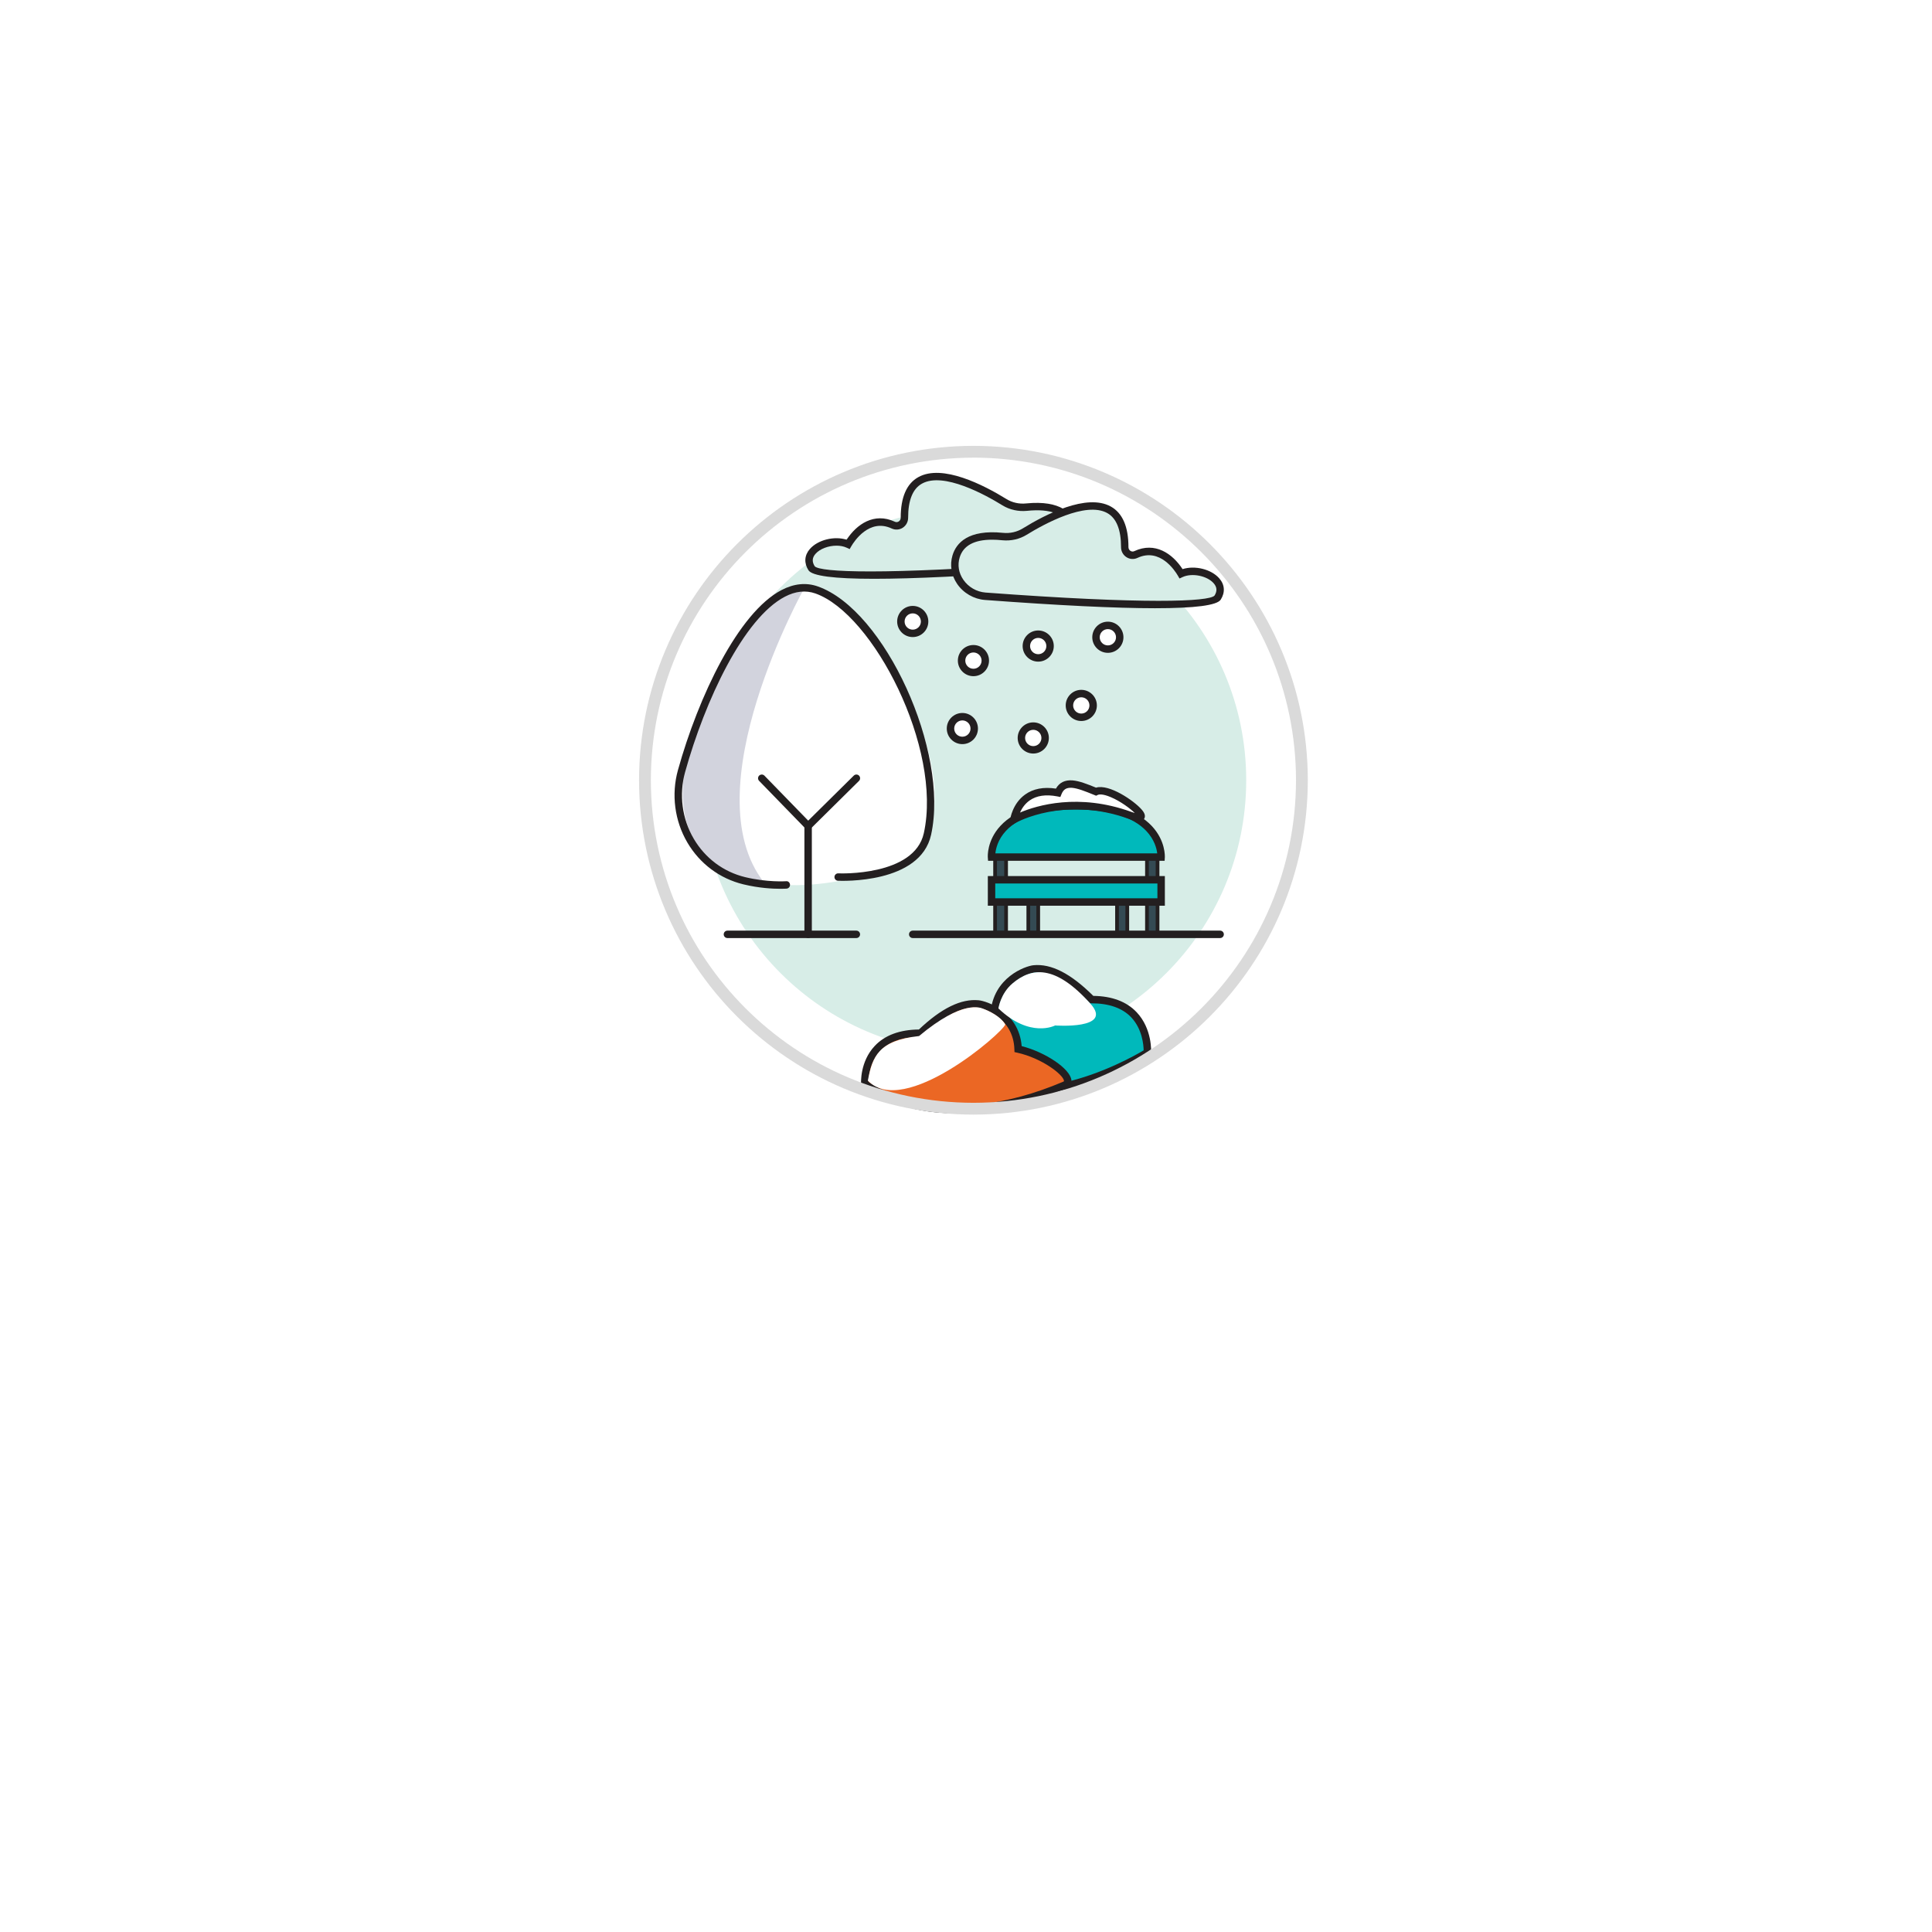 <svg width="130" height="130" viewBox="0 0 130 130" fill="none" xmlns="http://www.w3.org/2000/svg">
<g filter="url(#filter0_d)">
<circle cx="65" cy="53" r="41" fill="white"/>
</g>
<path d="M65.499 70.855C75.637 70.855 83.855 62.637 83.855 52.499C83.855 42.362 75.637 34.145 65.499 34.145C55.362 34.145 47.145 42.362 47.145 52.499C47.145 62.637 55.362 70.855 65.499 70.855Z" fill="#D7EDE7"/>
<path d="M67.697 56.505H66.958V62.947H67.697V56.505Z" fill="#344A53"/>
<path d="M67.822 63.071H66.833V56.379H67.822V63.071ZM67.083 62.821H67.572V56.629H67.083V62.821Z" fill="#231F20"/>
<path d="M77.889 56.505H77.177V62.947H77.889V56.505Z" fill="#344A53"/>
<path d="M78.014 63.071H77.052V56.379H78.014V63.071ZM77.302 62.821H77.764V56.629H77.302V62.821Z" fill="#231F20"/>
<path d="M69.86 60.14H69.193V62.947H69.86V60.14Z" fill="#344A53"/>
<path d="M69.984 63.071H69.068V60.014H69.984V63.071ZM69.318 62.821H69.734V60.264H69.318V62.821Z" fill="#231F20"/>
<path d="M75.852 59.38H75.162V62.946H75.852V59.38Z" fill="#344A53"/>
<path d="M75.977 63.071H75.037V59.255H75.977V63.071ZM75.287 62.821H75.727V59.505H75.287V62.821Z" fill="#231F20"/>
<path d="M78.13 59.197H66.719V60.693H78.13V59.197Z" fill="#00B9BB"/>
<path d="M78.381 60.944H66.469V58.948H78.381V60.944ZM66.968 60.444H77.88V59.448H66.968V60.444Z" fill="#231F20"/>
<path d="M72.423 54.226C66.462 54.189 66.717 57.672 66.717 57.672H78.128C78.129 57.672 78.334 54.226 72.423 54.226Z" fill="#00B9BB"/>
<path d="M78.365 57.922H66.485L66.468 57.691C66.464 57.645 66.396 56.556 67.328 55.559C68.311 54.508 69.993 53.976 72.328 53.976C72.359 53.976 72.39 53.976 72.423 53.976C74.79 53.976 76.499 54.515 77.5 55.578C78.434 56.568 78.381 57.642 78.379 57.687L78.365 57.922ZM66.976 57.422H77.868C77.829 57.098 77.68 56.491 77.128 55.91C76.223 54.958 74.64 54.475 72.424 54.475H72.422C72.391 54.475 72.36 54.475 72.327 54.475C70.138 54.475 68.579 54.954 67.694 55.9C67.149 56.483 67.01 57.098 66.976 57.422Z" fill="#231F20"/>
<path d="M57.622 63.12H48.947C48.809 63.12 48.697 63.008 48.697 62.87C48.697 62.732 48.809 62.62 48.947 62.62H57.622C57.76 62.62 57.872 62.732 57.872 62.87C57.872 63.008 57.76 63.12 57.622 63.12Z" fill="#231F20"/>
<path d="M82.1 63.12H61.415C61.277 63.12 61.165 63.008 61.165 62.87C61.165 62.732 61.277 62.62 61.415 62.62H82.1C82.238 62.62 82.35 62.732 82.35 62.87C82.35 63.008 82.238 63.12 82.1 63.12Z" fill="#231F20"/>
<path d="M58.892 58.666C58.892 58.666 50.246 61.736 46.742 56.505C43.238 51.274 51.242 40.589 52.446 40.028C53.649 39.467 57.419 37.363 62.113 49.379C65.013 58.238 58.892 58.666 58.892 58.666Z" fill="white"/>
<path d="M54.374 55.932L51.078 52.541C50.983 52.442 50.984 52.284 51.084 52.187C51.184 52.093 51.342 52.093 51.438 52.193L54.383 55.22L57.449 52.189C57.547 52.092 57.706 52.092 57.803 52.191C57.9 52.29 57.898 52.448 57.8 52.545L54.374 55.932Z" fill="#231F20"/>
<path d="M54.377 63.12C54.239 63.12 54.127 63.008 54.127 62.87V55.576C54.127 55.438 54.239 55.326 54.377 55.326C54.515 55.326 54.627 55.438 54.627 55.576V62.87C54.627 63.008 54.515 63.12 54.377 63.12Z" fill="#231F20"/>
<path d="M54.126 39.558C54.126 39.558 46.514 53.156 51.413 59.381C45.862 58.553 44.786 54.032 47.057 48.104C48.182 45.164 50.521 40.001 54.126 39.558Z" fill="#D2D3DD"/>
<path d="M63.767 70.93C63.168 70.164 64.884 68.848 66.889 68.382C66.962 66.012 69.052 65.249 69.567 65.197C70.612 65.091 71.85 65.636 73.463 67.261C77.427 67.244 77.204 70.819 77.204 70.819C77.204 70.819 68.169 76.553 63.767 70.93Z" fill="#00B9BB"/>
<path d="M69.107 73.632C67.08 73.632 65.064 72.993 63.569 71.084C63.386 70.851 63.346 70.568 63.452 70.268C63.736 69.464 65.092 68.586 66.647 68.184C66.83 65.755 68.998 65.003 69.541 64.948C70.736 64.832 72.05 65.504 73.566 67.011C74.827 67.026 75.808 67.396 76.486 68.115C77.54 69.232 77.458 70.769 77.454 70.835L77.445 70.962L77.338 71.03C77.276 71.069 73.168 73.632 69.107 73.632ZM69.813 65.434C69.739 65.434 69.665 65.438 69.591 65.446C69.201 65.486 67.205 66.159 67.137 68.39L67.131 68.582L66.943 68.625C65.34 68.998 64.128 69.854 63.922 70.435C63.859 70.615 63.914 70.715 63.962 70.776C67.909 75.821 75.902 71.305 76.954 70.677C76.947 70.314 76.862 69.24 76.117 68.454C75.519 67.822 74.603 67.512 73.462 67.511H73.358L73.284 67.437C71.951 66.092 70.812 65.434 69.813 65.434Z" fill="#231F20"/>
<path d="M71.628 73.02C72.516 72.643 70.511 71.035 68.506 70.591C68.433 68.332 66.342 67.604 65.828 67.555C64.782 67.454 63.544 67.974 61.931 69.523C57.967 69.506 58.19 72.915 58.19 72.915C58.19 72.915 62.835 76.752 71.628 73.02Z" fill="#EB6724"/>
<path d="M64.319 74.915C60.288 74.915 58.16 73.214 58.031 73.106L57.947 73.038L57.941 72.931C57.937 72.87 57.856 71.445 58.858 70.38C59.536 69.658 60.536 69.286 61.831 69.273C63.349 67.835 64.669 67.192 65.853 67.306C66.394 67.359 68.558 68.074 68.746 70.391C70.365 70.805 72.022 71.927 72.093 72.685C72.115 72.936 71.983 73.142 71.727 73.251C68.794 74.494 66.32 74.915 64.319 74.915ZM58.438 72.788C59.12 73.271 63.648 76.135 71.531 72.79C71.597 72.762 71.594 72.746 71.594 72.73C71.555 72.316 70.109 71.202 68.451 70.834L68.263 70.792L68.255 70.598C68.188 68.479 66.194 67.84 65.803 67.803C64.755 67.695 63.542 68.322 62.103 69.702L62.032 69.771H61.929C61.92 69.771 61.91 69.771 61.901 69.771C60.718 69.771 59.819 70.089 59.225 70.717C58.52 71.466 58.444 72.459 58.438 72.788Z" fill="#231F20"/>
<path d="M65.5 75C53.08 74.986 43.014 64.92 43 52.5C43.014 40.08 53.08 30.014 65.5 30C77.921 30.014 87.986 40.079 88 52.5C87.986 64.921 77.921 74.986 65.5 75ZM65.5 30.795C53.518 30.809 43.809 40.518 43.795 52.5C43.809 64.482 53.518 74.191 65.5 74.205C77.482 74.191 87.191 64.482 87.205 52.5C87.192 40.518 77.482 30.807 65.5 30.793V30.795Z" fill="#DADADA"/>
<path d="M52.516 59.805C52.007 59.805 51.079 59.762 50.023 59.506C48.43 59.12 47.09 58.12 46.25 56.69C45.393 55.231 45.162 53.456 45.617 51.819C46.989 46.883 49.675 41.223 52.584 39.705C53.423 39.267 54.245 39.184 55.028 39.459C59.541 41.042 63.886 50.568 62.651 56.17C61.92 59.49 56.609 59.272 56.387 59.265C56.249 59.258 56.142 59.141 56.149 59.003C56.155 58.865 56.275 58.76 56.41 58.765C56.465 58.774 61.521 58.971 62.162 56.063C63.424 50.344 58.75 41.295 54.863 39.932C54.215 39.705 53.527 39.778 52.815 40.149C50.039 41.598 47.441 47.123 46.098 51.955C45.68 53.461 45.892 55.095 46.681 56.438C47.452 57.75 48.681 58.667 50.14 59.021C51.627 59.381 52.879 59.297 52.89 59.296C53.037 59.275 53.147 59.39 53.158 59.527C53.168 59.665 53.064 59.784 52.927 59.794C52.909 59.795 52.761 59.805 52.516 59.805Z" fill="#231F20"/>
<path d="M67.055 33.476C65.22 32.426 61.877 30.936 61.047 33.445C60.752 34.338 61.295 35.876 59.019 35.141C58.135 34.855 57.41 36.041 57.07 36.625C55.901 36.086 53.833 37.012 54.609 38.236C55.2 39.167 66.005 38.458 70.24 38.143C71.582 38.043 72.596 36.745 72.204 35.458C71.961 34.661 71.237 34.007 69.475 34.094C68.628 34.135 67.791 33.897 67.055 33.476Z" fill="#D7EDE7"/>
<path d="M58.821 38.946C56.122 38.946 54.642 38.754 54.398 38.369C54.09 37.884 54.125 37.363 54.494 36.94C55.037 36.319 56.141 36.053 56.966 36.316C57.644 35.276 58.816 34.458 60.212 35.106C60.298 35.145 60.391 35.139 60.472 35.089C60.557 35.035 60.607 34.942 60.607 34.838C60.606 33.464 61.004 32.544 61.791 32.106C63.409 31.201 66.2 32.64 67.719 33.578H67.718C68.107 33.818 68.579 33.925 69.046 33.875C71.405 33.64 72.194 34.562 72.444 35.385C72.641 36.031 72.528 36.735 72.133 37.312C71.707 37.932 71.007 38.335 70.259 38.391C65.287 38.761 61.468 38.946 58.821 38.946ZM56.286 36.717C55.75 36.717 55.175 36.922 54.871 37.27C54.645 37.528 54.629 37.8 54.82 38.102C55.178 38.506 59.427 38.696 70.222 37.893C70.821 37.848 71.38 37.526 71.72 37.029C72.033 36.572 72.12 36.04 71.965 35.531C71.681 34.594 70.712 34.207 69.097 34.374C68.528 34.429 67.938 34.303 67.455 34.005H67.454C66.307 33.295 63.479 31.734 62.034 32.544C61.417 32.888 61.105 33.66 61.106 34.839C61.107 35.113 60.97 35.366 60.741 35.513C60.517 35.656 60.24 35.672 60 35.561C58.49 34.859 57.473 36.429 57.285 36.751L57.171 36.947L56.965 36.851C56.767 36.76 56.531 36.717 56.286 36.717Z" fill="#231F20"/>
<path d="M69.484 35.454C71.319 34.404 74.662 32.914 75.492 35.423C75.787 36.316 75.244 37.854 77.52 37.119C78.404 36.833 79.129 38.019 79.469 38.603C80.638 38.064 82.706 38.99 81.93 40.214C81.339 41.145 70.534 40.436 66.299 40.121C64.957 40.021 63.943 38.723 64.335 37.436C64.578 36.639 65.302 35.985 67.064 36.072C67.911 36.114 68.747 35.876 69.484 35.454Z" fill="#D7EDE7"/>
<path d="M77.714 40.926C75.068 40.926 71.25 40.74 66.279 40.37C65.53 40.314 64.83 39.91 64.405 39.29C64.01 38.713 63.897 38.011 64.094 37.362C64.344 36.54 65.145 35.614 67.491 35.854C67.963 35.903 68.432 35.795 68.819 35.556H68.82C70.339 34.618 73.128 33.18 74.747 34.085C75.533 34.524 75.932 35.443 75.931 36.816C75.931 36.92 75.982 37.013 76.066 37.068C76.147 37.119 76.242 37.125 76.326 37.085C77.722 36.433 78.894 37.253 79.572 38.295C80.399 38.032 81.5 38.297 82.043 38.918C82.413 39.34 82.449 39.86 82.141 40.347C81.897 40.734 80.415 40.926 77.714 40.926ZM66.755 36.315C65.547 36.315 64.816 36.715 64.574 37.508C64.419 38.018 64.506 38.55 64.819 39.007C65.159 39.504 65.718 39.827 66.317 39.872C77.113 40.674 81.363 40.485 81.722 40.076C81.91 39.778 81.894 39.506 81.667 39.248C81.223 38.74 80.207 38.537 79.573 38.83L79.367 38.926L79.253 38.73C79.065 38.407 78.05 36.835 76.537 37.54C76.296 37.652 76.019 37.634 75.798 37.491C75.569 37.345 75.432 37.094 75.432 36.818C75.433 35.639 75.121 34.867 74.505 34.523C73.056 33.715 70.231 35.275 69.083 35.983C68.604 36.28 68.025 36.411 67.441 36.353C67.198 36.327 66.968 36.315 66.755 36.315Z" fill="#231F20"/>
<path d="M66.154 67.875C65.99 67.814 64.8 67.237 61.84 69.713C59.09 70.019 58.705 71.097 58.395 72.713C60.834 75.25 67.465 69.506 67.642 68.934C67.326 68.382 66.529 68.014 66.154 67.875Z" fill="white"/>
<path d="M67.182 67.856C67.182 67.856 67.319 66.856 68.129 66.172C69.392 65.106 70.975 64.857 73.379 67.543C74.945 69.293 70.997 69.001 70.997 69.001C70.997 69.001 69.314 69.893 67.182 67.856Z" fill="white"/>
<path d="M76.044 54.866C78.31 55.688 74.788 52.756 73.747 53.269C72.588 52.8 71.59 52.368 71.196 53.343C68.551 52.83 68.225 55.148 68.225 55.148C68.225 55.148 71.537 53.232 76.044 54.866Z" fill="white"/>
<path d="M67.906 55.62L67.976 55.113C67.983 55.071 68.132 54.065 68.983 53.459C69.527 53.071 70.221 52.937 71.051 53.064C71.282 52.656 71.655 52.47 72.172 52.511C72.636 52.549 73.177 52.768 73.749 52.999C74.629 52.733 76.306 53.876 76.821 54.474C76.903 54.569 77.152 54.857 76.98 55.106C76.814 55.35 76.45 55.28 75.958 55.101C71.621 53.527 68.381 55.345 68.349 55.365L67.906 55.62ZM76.129 54.631C76.22 54.664 76.296 54.689 76.359 54.708C76.047 54.397 75.391 53.912 74.745 53.639C74.167 53.394 73.933 53.455 73.857 53.493L73.756 53.542L73.568 53.466C73.03 53.248 72.522 53.042 72.131 53.01C71.762 52.989 71.561 53.104 71.426 53.437L71.349 53.628L71.147 53.588C70.377 53.44 69.747 53.53 69.278 53.863C68.951 54.094 68.752 54.41 68.633 54.675C69.762 54.197 72.568 53.341 76.129 54.631Z" fill="#231F20"/>
<path d="M61.416 42.617C61.857 42.617 62.214 42.26 62.214 41.819C62.214 41.379 61.857 41.022 61.416 41.022C60.975 41.022 60.618 41.379 60.618 41.819C60.618 42.26 60.975 42.617 61.416 42.617Z" fill="white"/>
<path d="M61.416 42.867C60.838 42.867 60.368 42.398 60.368 41.819C60.368 41.242 60.838 40.77 61.416 40.77C61.994 40.77 62.465 41.242 62.465 41.819C62.465 42.398 61.994 42.867 61.416 42.867ZM61.416 41.272C61.114 41.272 60.868 41.517 60.868 41.821C60.868 42.123 61.114 42.368 61.416 42.368C61.719 42.368 61.965 42.123 61.965 41.821C61.964 41.517 61.718 41.272 61.416 41.272Z" fill="#231F20"/>
<path d="M65.5 45.249C65.941 45.249 66.298 44.892 66.298 44.451C66.298 44.011 65.941 43.653 65.5 43.653C65.059 43.653 64.702 44.011 64.702 44.451C64.702 44.892 65.059 45.249 65.5 45.249Z" fill="white"/>
<path d="M65.5 45.499C64.922 45.499 64.452 45.028 64.452 44.45C64.452 43.872 64.922 43.402 65.5 43.402C66.078 43.402 66.549 43.872 66.549 44.45C66.549 45.028 66.078 45.499 65.5 45.499ZM65.5 43.903C65.198 43.903 64.952 44.149 64.952 44.451C64.952 44.754 65.198 45 65.5 45C65.803 45 66.049 44.754 66.049 44.451C66.048 44.149 65.802 43.903 65.5 43.903Z" fill="#231F20"/>
<path d="M64.756 49.821C65.197 49.821 65.554 49.463 65.554 49.023C65.554 48.582 65.197 48.225 64.756 48.225C64.315 48.225 63.958 48.582 63.958 49.023C63.958 49.463 64.315 49.821 64.756 49.821Z" fill="white"/>
<path d="M64.755 50.071C64.177 50.071 63.706 49.6 63.706 49.022C63.706 48.444 64.177 47.974 64.755 47.974C65.333 47.974 65.804 48.444 65.804 49.022C65.804 49.6 65.334 50.071 64.755 50.071ZM64.755 48.475C64.452 48.475 64.206 48.721 64.206 49.023C64.206 49.326 64.452 49.572 64.755 49.572C65.058 49.572 65.304 49.326 65.304 49.023C65.304 48.721 65.058 48.475 64.755 48.475Z" fill="#231F20"/>
<path d="M69.859 44.27C70.299 44.27 70.656 43.913 70.656 43.472C70.656 43.031 70.299 42.674 69.859 42.674C69.418 42.674 69.061 43.031 69.061 43.472C69.061 43.913 69.418 44.27 69.859 44.27Z" fill="white"/>
<path d="M69.859 44.52C69.281 44.52 68.811 44.05 68.811 43.472C68.811 42.894 69.281 42.423 69.859 42.423C70.436 42.423 70.907 42.894 70.907 43.472C70.907 44.05 70.436 44.52 69.859 44.52ZM69.859 42.923C69.556 42.923 69.311 43.169 69.311 43.472C69.311 43.774 69.556 44.02 69.859 44.02C70.162 44.02 70.407 43.774 70.407 43.472C70.407 43.169 70.162 42.923 69.859 42.923Z" fill="#231F20"/>
<path d="M74.545 43.678C74.986 43.678 75.343 43.321 75.343 42.88C75.343 42.439 74.986 42.082 74.545 42.082C74.104 42.082 73.747 42.439 73.747 42.88C73.747 43.321 74.104 43.678 74.545 43.678Z" fill="white"/>
<path d="M74.546 43.928C73.968 43.928 73.497 43.458 73.497 42.88C73.497 42.302 73.968 41.831 74.546 41.831C75.124 41.831 75.594 42.302 75.594 42.88C75.594 43.458 75.124 43.928 74.546 43.928ZM74.546 42.331C74.243 42.331 73.997 42.577 73.997 42.88C73.997 43.182 74.243 43.428 74.546 43.428C74.848 43.428 75.094 43.182 75.094 42.88C75.093 42.577 74.847 42.331 74.546 42.331Z" fill="#231F20"/>
<path d="M72.758 48.265C73.199 48.265 73.556 47.908 73.556 47.467C73.556 47.026 73.199 46.669 72.758 46.669C72.317 46.669 71.96 47.026 71.96 47.467C71.96 47.908 72.317 48.265 72.758 48.265Z" fill="white"/>
<path d="M72.757 48.515C72.179 48.515 71.709 48.045 71.709 47.467C71.709 46.889 72.179 46.418 72.757 46.418C73.335 46.418 73.806 46.889 73.806 47.467C73.806 48.045 73.336 48.515 72.757 48.515ZM72.757 46.918C72.455 46.918 72.209 47.164 72.209 47.467C72.209 47.769 72.455 48.015 72.757 48.015C73.06 48.015 73.306 47.769 73.306 47.467C73.306 47.164 73.06 46.918 72.757 46.918Z" fill="#231F20"/>
<path d="M69.525 50.454C69.966 50.454 70.323 50.097 70.323 49.656C70.323 49.216 69.966 48.858 69.525 48.858C69.085 48.858 68.728 49.216 68.728 49.656C68.728 50.097 69.085 50.454 69.525 50.454Z" fill="white"/>
<path d="M69.526 50.704C68.948 50.704 68.477 50.233 68.477 49.655C68.477 49.077 68.948 48.607 69.526 48.607C70.104 48.607 70.575 49.077 70.575 49.655C70.575 50.233 70.104 50.704 69.526 50.704ZM69.526 49.108C69.223 49.108 68.977 49.354 68.977 49.656C68.977 49.959 69.223 50.205 69.526 50.205C69.829 50.205 70.075 49.959 70.075 49.656C70.075 49.354 69.829 49.108 69.526 49.108Z" fill="#231F20"/>
<defs>
<filter id="filter0_d" x="0" y="0" width="130" height="130" filterUnits="userSpaceOnUse" color-interpolation-filters="sRGB">
<feFlood flood-opacity="0" result="BackgroundImageFix"/>
<feColorMatrix in="SourceAlpha" type="matrix" values="0 0 0 0 0 0 0 0 0 0 0 0 0 0 0 0 0 0 127 0" result="hardAlpha"/>
<feOffset dy="12"/>
<feGaussianBlur stdDeviation="12"/>
<feColorMatrix type="matrix" values="0 0 0 0 0 0 0 0 0 0 0 0 0 0 0 0 0 0 0.1 0"/>
<feBlend mode="normal" in2="BackgroundImageFix" result="effect1_dropShadow"/>
<feBlend mode="normal" in="SourceGraphic" in2="effect1_dropShadow" result="shape"/>
</filter>
</defs>
</svg>
